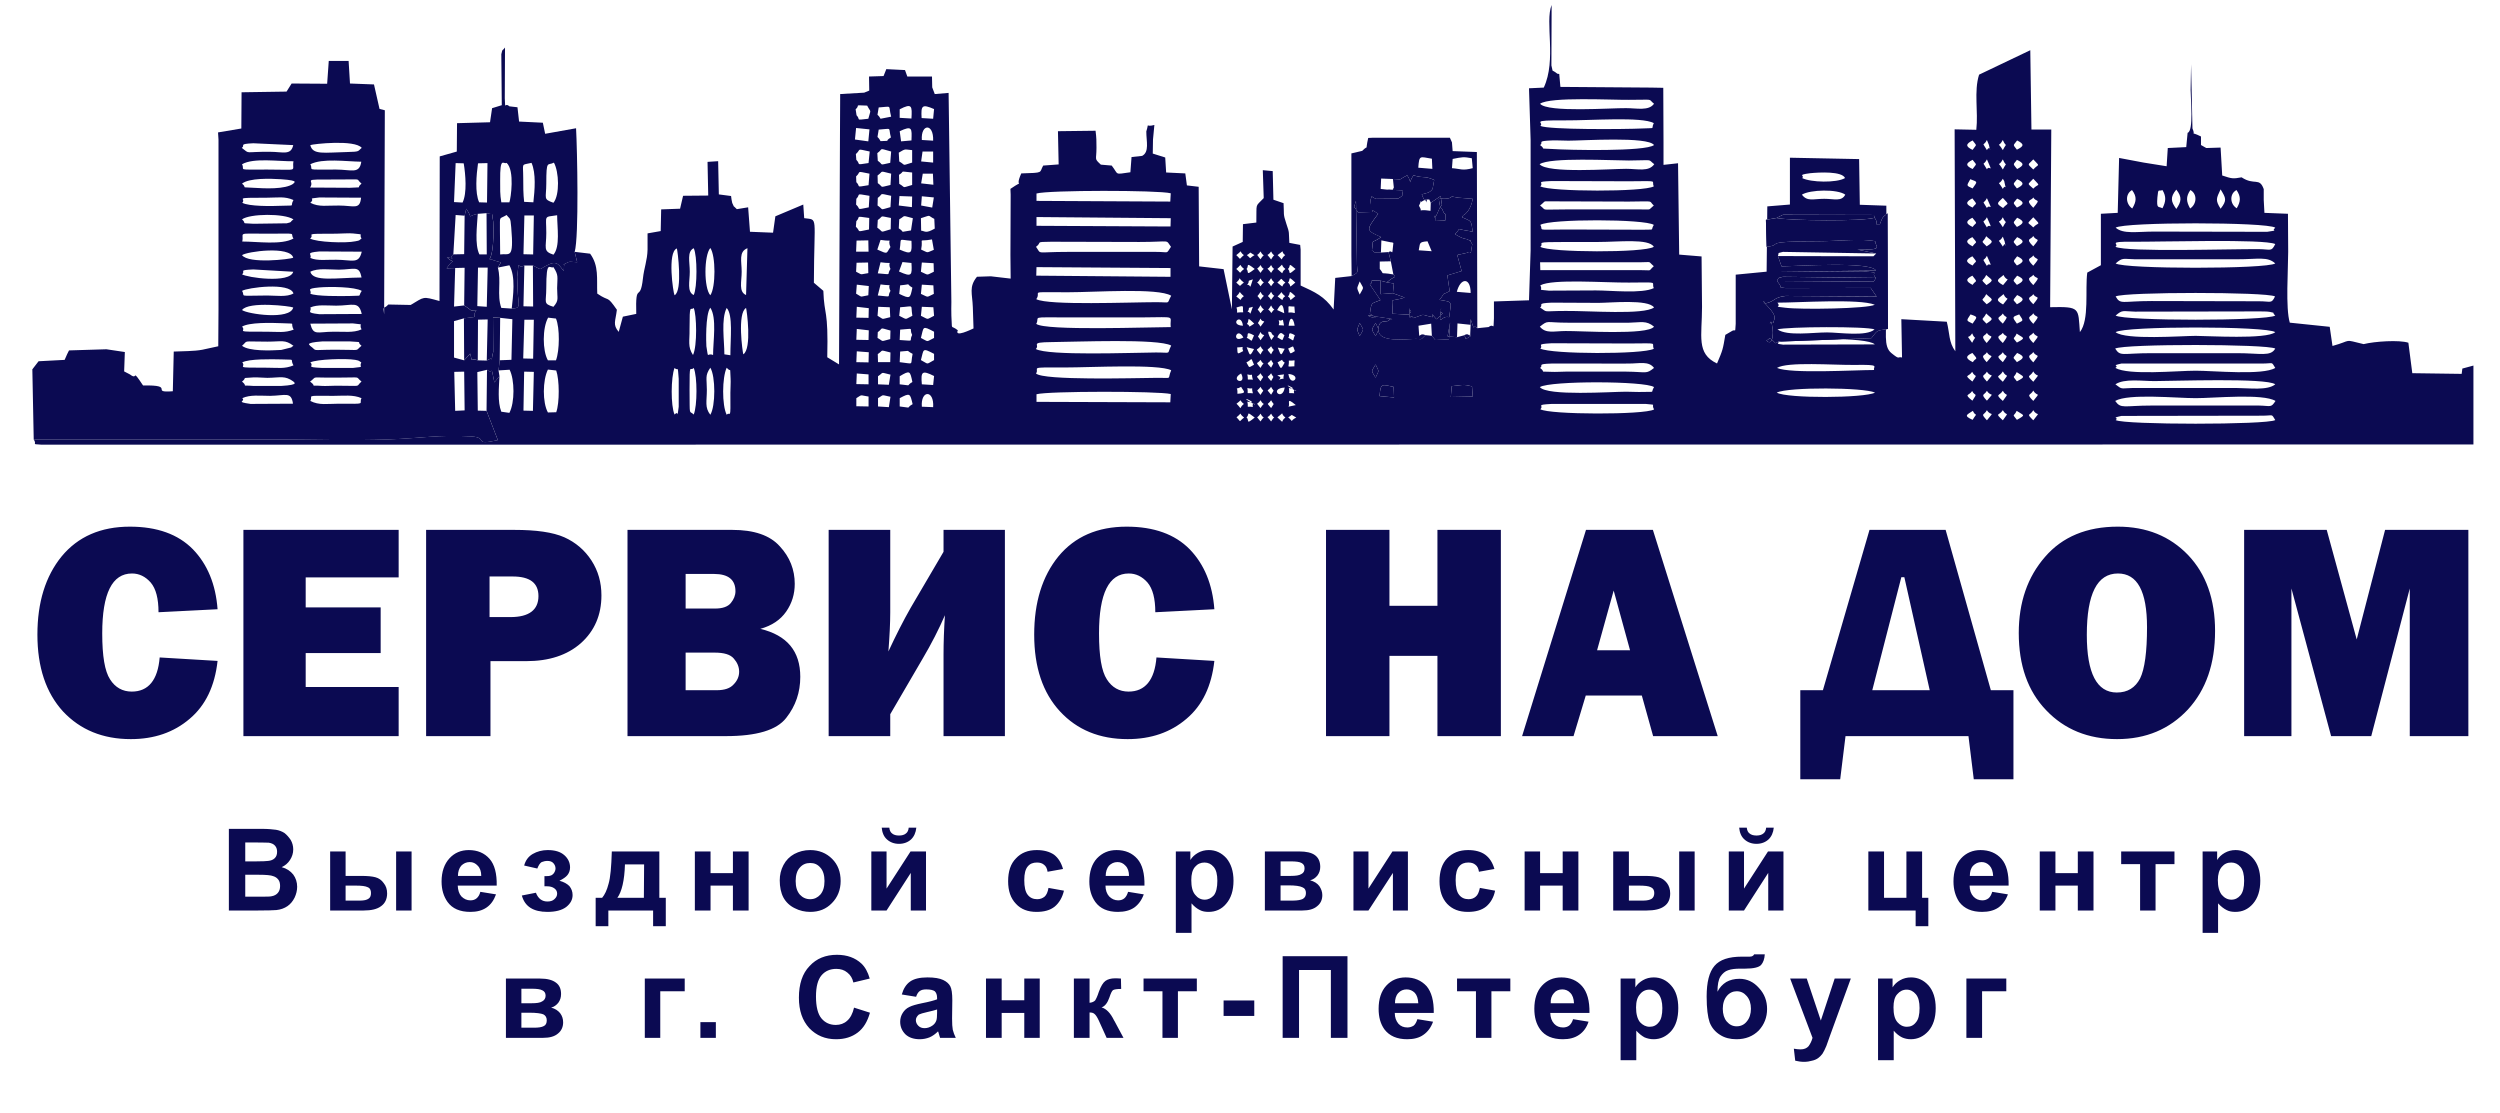 <?xml version="1.0" encoding="UTF-8"?>
<!DOCTYPE svg PUBLIC "-//W3C//DTD SVG 1.1//EN" "http://www.w3.org/Graphics/SVG/1.1/DTD/svg11.dtd">
<!-- Creator: CorelDRAW X8 -->
<svg xmlns="http://www.w3.org/2000/svg" xml:space="preserve" width="108.373mm" height="48.26mm" version="1.1" style="shape-rendering:geometricPrecision; text-rendering:geometricPrecision; image-rendering:optimizeQuality; fill-rule:evenodd; clip-rule:evenodd"
viewBox="0 0 10837 4826"
 xmlns:xlink="http://www.w3.org/1999/xlink">
 <defs>
  <style type="text/css">
   <![CDATA[
    .fil0 {fill:#0B0A52}
    .fil1 {fill:#0B0A52;fill-rule:nonzero}
   ]]>
  </style>
 </defs>
 <g id="Слой_x0020_1">
  <path class="fil0" d="M9863 1821c-36,21 -655,21 -692,0 18,-12 -25,-7 25,-18l609 -1c52,0 40,-10 58,19zm-1049 -43c18,31 34,-1 0,44 -33,-33 -15,-17 0,-44zm-72 3c31,21 42,16 1,39 -23,-29 -13,-12 -1,-39zm-60 -3c16,30 30,1 0,44 -37,-34 -16,-18 0,-44zm-69 0c18,30 36,-1 0,44 -30,-33 -13,-19 0,-44zm-61 3c14,31 23,0 -1,39 -43,-19 -22,-23 1,-39zm-2968 28c24,-13 6,-14 35,1 -33,16 -6,24 -35,-1zm-47 0c36,-27 9,-18 35,1 -25,18 0,30 -35,-1zm-27 18c-24,-33 -18,-7 0,-34 16,32 21,-1 0,34zm-46 0c-22,-30 -16,-8 0,-34 17,32 22,0 0,34zm-61 -18c16,-11 -5,-31 36,1 -42,34 -21,11 -36,-1zm-43 0c30,-24 5,-19 33,1 -26,19 -10,22 -33,-1zm-2210 -11c-21,-41 -20,-162 0,-204 21,25 13,-13 17,48 1,14 -1,44 -1,60 1,130 0,78 -16,96zm-71 0c-25,-32 -15,-58 -15,-108 0,-51 -9,-61 15,-96 23,37 23,167 0,204zm-72 -1c-20,-21 -17,16 -18,-107 0,-127 2,-77 18,-95 16,36 16,165 0,202zm-83 0c-17,-37 -16,-163 0,-202 16,17 13,-19 18,47l0 121c-10,65 4,11 -18,34zm4246 -22c-42,24 -454,23 -493,-1 18,-17 -24,-19 49,-23l408 0c52,6 21,-3 36,24zm-4795 13c-24,-43 -23,-140 0,-186l36 4c14,40 15,140 0,181l-36 1zm-103 -177l42 1 -4 169 -41 -1 3 -169zm7055 147c-120,0 -133,16 -158,-20 57,-33 267,-12 349,-12 79,0 291,-21 346,12 -20,31 -20,21 -72,20l-465 0zm-3742 5c10,-11 -14,-46 32,-7l-32 7zm-75 6c-22,-28 -16,-10 0,-34 13,25 16,7 0,34zm-46 0c-23,-31 -15,-10 0,-34 18,32 22,-1 0,34zm-33 -5c-34,-4 -17,8 -24,-23 64,16 -52,-37 18,5 35,21 -1,-13 6,18zm-71 -14c30,-22 7,-17 32,1 -26,21 -3,28 -32,-1zm-1364 13c-6,-72 54,-75 49,2l-49 -2zm-40 -11c-33,18 4,17 -56,10l0 -36c45,-24 45,-21 56,26zm-103 13l-47 -3 0 -36c28,-16 10,-15 54,-6l-7 45zm-88 -3l-53 -1 0 -35c28,-17 12,-13 53,-7l0 43zm1310 -54l-2 36 -580 -2 0 -33c50,-14 528,-14 582,-1zm3739 -15c17,30 34,2 0,45 -33,-33 -12,-22 0,-45zm-132 1c15,29 30,2 0,44 -36,-32 -15,-20 0,-44zm-69 0c18,30 36,0 0,43 -30,-32 -11,-22 0,-43zm-64 1c12,25 26,4 1,42 -39,-31 -15,-20 -1,-42zm-2256 -21c46,-4 46,-10 88,1l3 44 -95 2 4 -47zm-313 43c5,-57 9,-51 61,-40l2 46 -63 -6zm1722 -15c48,-25 379,-23 426,0 -46,24 -382,26 -426,0zm-2133 -22c-10,63 -71,4 0,0zm-189 -3c11,21 28,27 -16,30 2,-41 -16,-12 16,-30zm1669 21c-64,0 -343,20 -374,-20 44,-28 457,-27 495,0 -17,27 10,19 -48,21 -22,1 -50,-1 -73,-1zm-1439 7c-33,-4 -17,8 -23,-23 57,14 -48,-34 17,5 34,21 -2,-13 6,18zm-100 6c-23,-29 -16,-11 0,-34 13,25 15,7 0,34zm-46 1c-21,-28 -15,-13 0,-35 15,26 17,6 0,35zm-33 -7c-34,-4 -18,9 -24,-23 34,9 14,-15 24,23zm3739 -39c38,-26 116,-14 169,-14 77,0 486,-15 524,14 -34,28 -114,16 -167,16l-453 0c-51,1 -42,8 -73,-16zm-5121 -36l-4 39 -49 -3c-5,-56 1,-62 53,-36zm-94 26c-32,18 4,16 -55,10l0 -35c45,-27 45,-23 55,25zm-102 12l-47 -2 0 -35c27,-18 7,-18 54,-7l-7 44zm-88 -45l0 43 -53 -1 2 -46 51 4zm5049 -13c18,32 34,0 0,45 -33,-33 -15,-18 0,-45zm-72 3c30,21 43,18 1,40 -23,-29 -12,-12 -1,-40zm-60 -3c17,32 30,2 0,45 -36,-33 -16,-17 0,-45zm-69 1c18,30 36,-1 0,43 -30,-33 -12,-21 0,-43zm-64 1c15,29 26,3 1,42 -40,-32 -17,-18 -1,-42zm-2964 9c65,6 8,63 0,0zm-205 -2c28,55 -54,30 0,0zm163 27c28,-19 -41,-16 23,-23 -9,30 12,12 -23,23zm-33 6c-23,-28 -15,-12 0,-34 12,24 14,7 0,34zm-46 1c-24,-31 -15,-13 0,-35 15,26 16,6 0,35zm-33 -7c-33,-4 -17,9 -24,-23 33,9 13,-14 24,23zm532 -66c17,37 15,21 0,57 -21,-35 -19,-23 0,-57zm-952 58c-95,1 -490,12 -520,-19 18,-26 -42,-27 126,-26 111,0 404,-16 460,12 -19,43 11,32 -66,33zm4507 -31c-81,0 -291,21 -348,-12 19,-13 -23,-8 26,-19l609 0c52,0 40,-10 58,19 -54,33 -267,12 -345,12zm-1815 -12c44,-28 245,-12 336,-13 118,-2 79,6 85,22 -85,0 -363,17 -421,-9zm-976 17c-62,-3 -22,5 -51,-17 17,-11 -18,-17 50,-19l204 0c44,0 88,1 131,0 47,0 86,-12 109,19 -35,28 -30,17 -121,16l-262 0c-16,0 -46,2 -60,1zm-1140 -49c34,3 23,-13 24,25 -38,1 -22,7 -24,-25zm-18 9c-18,31 -15,31 -31,-1 34,-18 9,-12 31,1zm-133 9c-27,15 -18,14 -33,-10 29,-14 16,-27 33,10zm74 13c-24,-28 -15,-13 0,-34 12,24 13,7 0,34zm-46 1c-24,-31 -15,-14 0,-35 18,32 19,-1 0,35zm3350 -69c15,26 34,2 0,45 -35,-35 -9,-28 0,-45zm-70 4c40,17 24,26 -1,40 -16,-23 -22,-12 1,-40zm-62 -3c13,25 29,3 0,43 -36,-32 -13,-22 0,-43zm-69 0c17,28 35,1 -1,43 -31,-34 -8,-26 1,-43zm-63 3c29,34 15,18 2,40 -26,-13 -38,-24 -2,-40zm-4501 31c-37,20 -21,19 -57,0 13,-47 4,-55 57,-27l0 27zm-93 -27c-11,52 10,43 -56,36l2 -46c52,-3 19,-8 54,10zm-97 36l-53 0 -1 -35c27,-18 5,-19 55,-7l-1 42zm-93 -43l-1 44 -53 -1 2 -47 52 4zm-1391 35c-24,-42 -24,-141 1,-185l34 4c17,40 16,139 0,181l-35 0zm-102 -176l41 0 -3 169 -43 -1 5 -168zm7054 145c-129,0 -135,16 -158,-20 43,-21 657,-20 694,0 -20,36 -64,20 -167,20l-369 0zm-3714 -9c-25,15 -17,13 -29,-11 28,-12 18,-15 29,11zm-44 -10c-17,32 -15,33 -30,-5l30 5zm-133 1c-20,39 -18,25 -32,-8l32 8zm-73 -7c40,-1 15,-9 26,16 -27,14 -24,16 -26,-16zm-2141 30c-3,-9 -27,-179 12,-201 3,9 26,177 -12,201zm-82 0c0,-59 -15,-152 10,-201 28,30 16,132 16,205l-26 -4zm-49 3c-28,-12 -19,24 -29,-38 -1,-11 -5,-138 17,-167 29,43 12,146 12,205zm-87 0c-24,-36 -14,-61 -15,-111 0,-121 4,-78 18,-93 13,28 16,165 -3,204zm4165 -27c-46,25 -446,24 -492,-1 16,-15 -25,-19 49,-23l335 1c139,-1 95,-4 108,23zm-1659 24c-24,-29 -15,-15 0,-35 16,30 16,1 0,35zm-46 1c-26,-32 -15,-15 0,-36 18,33 18,-1 0,36zm-453 -9c-110,1 -466,15 -521,-15 20,-19 -29,-29 67,-30 110,-1 464,-16 520,15 -21,40 6,30 -66,30zm2698 -47c56,-15 388,-21 418,12l-398 1c-37,-6 -16,0 -20,-13zm1105 -39c15,26 34,2 0,45 -36,-36 -8,-29 0,-45zm-72 4c28,20 44,17 1,39 -23,-28 -12,-12 -1,-39zm-60 -3c12,22 31,2 0,44 -38,-35 -10,-28 0,-44zm-69 0c14,25 36,1 -1,44 -31,-35 -7,-29 1,-44zm-64 43c-29,-43 -17,-12 0,-41 15,36 20,1 0,41zm-2936 -33c-12,30 1,26 -29,11 10,-6 -8,-32 29,-11zm-45 0c-12,26 -2,26 -31,9 15,-32 22,-13 31,-9zm-57 21c-29,-54 -2,-31 -1,-34 11,28 23,2 1,34zm-47 1c-14,-27 -15,-3 0,-36 12,27 29,-4 0,36zm-28 -21c-16,34 -3,24 -32,10 11,-7 -9,-33 32,-10zm-46 9c-54,29 -29,-52 0,0zm-1341 2c-37,18 -21,18 -57,0 13,-48 4,-55 57,-27l0 27zm-95 -13c-16,30 16,26 -54,22l2 -45c69,-5 36,-9 52,23zm-95 18c-45,11 -25,12 -55,-5l1 -25c26,-19 3,-21 55,-7l-1 37zm-93 -38l-1 42 -53 -1 2 -47 52 6zm5405 8c38,-27 656,-27 692,0 -38,32 -293,16 -345,16 -58,0 -305,19 -347,-16zm-3208 -40c17,37 16,21 0,57 -21,-35 -18,-24 0,-57zm-69 0c20,37 18,22 0,57 -14,-35 -13,-22 0,-57zm893 35c-50,0 -86,13 -112,-19 39,-30 21,-17 124,-17l262 0c53,-1 75,-11 109,17 -27,38 -321,18 -383,19zm-1175 -23l-26 0c4,-43 21,-37 26,0zm-46 -1c-39,-3 -14,5 -23,-23 21,9 15,-21 23,23zm-102 5c-15,-27 -15,-3 0,-35 11,25 30,-5 0,35zm-59 -12c14,-14 -6,-38 32,-1 -34,21 -11,12 -32,1zm-17 8c-62,-2 -7,-60 0,0zm-313 6c-86,0 -547,17 -583,-14 18,-33 -34,-28 137,-28l322 0c156,-1 118,-9 124,42zm3739 -60c13,24 35,2 0,46 -35,-36 -9,-28 0,-46zm-61 5c22,32 17,25 -10,40 -21,-29 -21,-29 10,-40zm-71 -4c12,24 30,3 0,44 -36,-32 -12,-24 0,-44zm-72 0c25,25 37,20 1,44 -28,-29 -16,-13 -1,-44zm-68 4c35,12 28,11 9,40 -26,-14 -30,-9 -9,-40zm629 5c31,-27 32,-18 84,-17l537 -1c11,0 38,0 47,2 29,7 6,-1 24,16 -38,24 -653,24 -692,0zm-5122 1c-36,18 -21,17 -57,0l4 -39 50 2 3 37zm-94 0c-35,16 -19,19 -57,0l4 -37c64,-4 44,-15 53,37zm-96 6c-44,10 -24,11 -55,-6l3 -39 50 2 2 43zm-93 -39l-1 42 -53 -1 2 -47 52 6zm1845 -7c2,44 9,22 -26,26 3,-36 -9,-26 26,-26zm-44 29l-31 -14c3,-1 24,-56 31,14zm-56 -1c-17,-27 -19,-1 -1,-33 15,32 22,2 1,33zm-47 1c-16,-27 -16,-4 0,-35 16,33 24,2 0,35zm-56 -6c15,-23 -8,-13 23,-22 -18,51 -6,20 -23,22zm-19 2c-43,-1 -19,10 -29,-21 38,-12 25,-5 29,21zm1398 -6c-104,0 -75,9 -111,-15 17,-12 -19,-18 50,-21l204 1c50,0 216,-17 240,20 -45,33 -280,14 -383,15zm-4388 -18c-46,-14 -31,-18 -31,-81 0,-128 15,-82 31,-91 23,36 17,40 16,91 0,47 9,52 -16,81zm-327 -170l42 0 -4 170 -41 -3 3 -167zm6742 115c13,23 35,1 0,44 -36,-35 -9,-27 0,-44zm-70 4c38,17 25,26 -1,40 -17,-23 -21,-12 1,-40zm-59 -4c16,35 30,2 -2,45 -40,-22 -18,-26 2,-45zm-75 0c24,24 38,20 2,44 -30,-30 -17,-12 -2,-44zm717 30c-129,0 -135,17 -156,-20 41,-20 653,-20 691,0 -16,33 -17,21 -70,21l-465 -1zm-4316 5c-110,0 -465,15 -519,-13 26,-36 -45,-30 137,-30 118,0 391,-20 448,15 -22,38 3,28 -66,28zm572 -25c15,-13 -4,-35 32,-1 -35,28 -11,15 -32,1zm-45 0c29,-26 5,-23 33,-1 -22,15 2,27 -33,1zm-28 15c-19,-29 -18,-4 0,-35 15,32 22,1 0,35zm-46 0c-18,-27 -16,-6 0,-35 16,33 24,1 0,35zm-105 -15c28,-26 2,-26 33,-1 -25,17 -1,25 -33,1zm-1311 -11c-35,16 -20,16 -56,0l4 -40 50 3 2 37zm-93 -27c-10,47 -9,50 -57,27l4 -37c57,-5 19,-10 53,10zm-95 14c-18,29 14,26 -55,20l12 -48c65,9 25,-9 43,28zm-96 19c-41,7 -23,10 -53,-7l3 -39 52 6 -2 40zm-530 -1c-33,-14 -19,-58 -19,-101 0,-45 -14,-87 25,-102l-6 203zm-155 1c-28,-31 -28,-172 0,-205 24,33 24,172 0,205zm-72 -1c-30,-14 -17,-59 -17,-101 0,-44 -13,-87 17,-102 16,30 16,172 0,203zm-83 1c-6,-11 -32,-187 10,-203 3,7 26,184 -10,203zm2970 -60c18,35 20,20 0,57 -15,-35 -12,-23 0,-57zm820 40c-56,-6 -23,1 -37,-23 52,-29 281,-11 384,-12 139,-1 95,-4 108,24 -51,25 -185,10 -251,10l-204 1zm2100 -69c13,23 36,1 0,45 -37,-37 -8,-30 0,-45zm-70 4c37,16 26,26 -1,40 -18,-23 -20,-13 1,-40zm-59 -3c16,34 31,2 -2,44 -40,-22 -17,-26 2,-44zm-75 0c24,23 38,20 1,44 -29,-30 -16,-12 -1,-44zm-60 3c26,33 15,18 1,40 -27,-14 -34,-24 -1,-40zm-2967 30c14,-12 -5,-35 32,0 -36,29 -12,15 -32,0zm-46 0c26,-22 8,-21 35,0 -24,16 1,28 -35,0zm-27 16c-19,-29 -18,-5 0,-35 15,31 21,3 0,35zm-46 0c-21,-31 -18,-2 0,-34 17,32 23,1 0,34zm-58 -6c17,-21 -7,-14 25,-24 -18,55 -5,21 -25,24zm-47 -10c29,-25 -1,-26 33,0 -24,17 -9,20 -33,0zm-285 -63l0 38 -582 -5 1 -37 581 4zm-1026 16c-35,16 -20,16 -56,0l4 -40 51 3 1 37zm-97 -38c3,53 3,63 -54,37l15 -41 39 4zm-91 26c-19,28 12,24 -55,19l12 -48c66,9 26,-10 43,29zm-96 18c-40,6 -23,9 -53,-6l2 -39 50 -1 1 46zm1819 -18c15,-12 -4,-32 33,0 -38,33 -19,12 -33,0zm-46 0c35,-29 8,-20 35,0 -25,18 1,30 -35,0zm-27 17c-24,-32 -18,-6 0,-34 16,33 21,-1 0,34zm-46 0c-22,-32 -15,-9 0,-34 17,32 22,0 0,34zm-61 -17c13,-10 -7,-34 36,0 -43,34 -23,10 -36,0zm-44 0c31,-26 6,-21 34,0 -27,20 -7,23 -34,0zm1318 5l-1 -34 433 0c55,0 32,-7 60,17 -27,24 -2,17 -60,17l-432 0zm2494 -29c31,-27 32,-19 84,-18l441 0c94,0 133,-13 167,18 -37,25 -654,25 -692,0zm-357 -35c14,25 35,3 0,45 -37,-36 -8,-29 0,-45zm-70 4c35,16 28,26 -1,40 -19,-24 -16,-16 1,-40zm-194 0c24,31 17,16 1,40 -29,-14 -34,-24 -1,-40zm63 42c-24,-41 -15,-15 0,-44 30,67 11,22 0,44zm-3075 -47c37,-27 10,-16 33,0 -26,20 -2,29 -33,0zm-28 19c-24,-33 -17,-9 0,-35 16,32 21,-1 0,35zm-46 -1c-22,-31 -15,-9 0,-34 17,32 22,0 0,34zm-59 -18c24,-14 5,-15 33,0 -28,16 -10,19 -33,0zm-46 0c33,-25 8,-18 33,0 -25,20 -9,22 -33,0zm-730 -14c-144,0 -113,13 -138,-22 29,-21 -9,-21 66,-22l382 1c140,0 112,-13 137,21 -23,33 -5,22 -65,22l-382 0zm-581 -9c-35,14 -21,14 -55,-1 11,-57 -19,-32 47,-44l8 45zm-97 -39c2,52 3,62 -51,38 9,-54 -10,-43 51,-38zm-91 27c-20,28 -8,33 -57,11l14 -42c66,10 25,-11 43,31zm-96 -29l1 49 -54 0 2 -48 51 -1zm6028 38c-122,-1 -570,14 -622,-10 20,-13 -40,-23 73,-22 120,1 571,-13 620,10 -17,34 -18,23 -71,22zm-2623 -10c-40,27 -454,25 -492,0 22,-18 -43,-21 122,-21 44,0 87,0 131,0 85,0 218,-16 239,21zm1645 -47c14,26 35,3 0,45 -37,-36 -9,-28 0,-45zm-70 5c35,16 28,25 -1,39 -18,-23 -19,-13 1,-39zm-134 -4c21,21 40,20 2,44 -29,-29 -17,-12 -2,-44zm-60 4c25,31 17,16 1,40 -29,-15 -33,-25 -1,-40zm132 41c-27,-43 -18,-11 0,-43l8 21c7,43 8,-9 -8,22zm-981 -124l28 -14 394 1 3 12c24,33 -12,27 23,28 11,-28 8,-28 33,-47l2 501c-54,8 -44,6 -72,40l-403 15 -12 7c-34,-34 -23,-17 -40,-12 31,33 34,-49 20,-82 -7,17 -12,4 10,6 1,-17 24,-23 -30,-78 -32,-32 8,-6 -14,-5 52,-7 42,-28 97,-34l395 3 -26 -38 -368 1c-44,-8 -2,12 -38,-31 10,-17 0,-11 26,-18l403 5c-29,-30 30,-20 -57,-29l-155 2c-68,0 -135,0 -203,0l415 -5c-21,-41 -349,-19 -409,-18l-16 -45c7,-19 -6,-10 22,-18l404 7 -82 -17c121,2 77,-11 78,-36 -55,-13 -172,0 -245,0 -260,0 -147,15 -226,24l-3 -117 46 -8zm1470 42c39,-25 654,-25 692,0 -23,21 27,7 -35,18l-489 -1c-76,0 -135,12 -168,-17zm-2384 8c-138,1 -94,5 -110,-20 42,-27 455,-26 492,0 -16,26 9,19 -47,21l-335 -1zm-2737 -46l2 42c-40,23 -41,11 -59,9l-1 -54c48,-15 26,-13 58,3zm-152 2c30,-17 8,-18 59,-5l-8 53c-57,8 -22,10 -53,-9l2 -39zm-93 3c27,-19 3,-19 57,-9l-1 49c-52,15 -28,14 -58,-7l2 -33zm-93 5c21,-21 -10,-23 56,-14l-1 50c-61,12 -33,10 -57,-12l2 -24zm5102 -17c36,38 22,19 0,44 -26,-26 -30,-11 0,-44zm-70 2c34,15 29,25 -1,40 -19,-24 -17,-16 1,-40zm-194 0c25,31 17,17 1,40 -29,-14 -32,-25 -1,-40zm-3475 2l-1 36 -581 -3 0 -38 582 5zm3607 39c-27,-43 -18,-9 0,-43 15,36 20,4 0,43zm-69 1c-24,-41 -15,-15 0,-44 30,67 11,22 0,44zm1083 -83c-30,-18 -32,-63 -1,-79 20,29 18,50 1,79zm-70 2c-24,-38 -18,-45 0,-84 23,38 29,47 0,84zm-132 -1c-17,-30 -19,-51 1,-80 30,16 29,60 -1,80zm-60 2c-23,-32 -28,-50 0,-84 26,33 22,52 0,84zm-82 -50c4,-44 5,-24 22,-32 17,28 15,50 0,79 -18,-10 -26,5 -22,-47zm-109 48c-29,-20 -31,-63 -1,-80 22,29 19,50 1,80zm-429 -48c13,23 36,2 0,45 -38,-38 -8,-29 0,-45zm-70 5c34,15 29,25 -1,39 -19,-24 -17,-16 1,-39zm-62 -3c31,35 23,18 1,44 -30,-20 -28,-19 -1,-44zm-132 2c24,31 17,17 1,40 -30,-14 -32,-24 -1,-40zm-1874 31c31,-24 4,-17 63,-18l322 1c119,-1 83,-5 108,17 -28,23 -6,16 -59,17l-323 0c-118,0 -79,7 -111,-17zm-2628 -35l-7 44 -48 -9 3 -40 52 5zm-94 -4l-1 46 -57 -7 3 -41 55 2zm-149 6c26,-19 1,-21 58,-9l-3 49c-51,14 -27,12 -56,-7l1 -33zm-93 4c21,-21 -9,-24 57,-13l-3 50c-60,12 -32,9 -55,-12l1 -25zm4901 40c-23,-39 -15,-13 0,-43 30,67 11,22 0,43zm-3538 -64l-2 36 -580 -3 0 -32c51,-15 528,-15 582,-1zm2833 24c-48,0 -74,13 -97,-18 35,-22 154,-25 188,0 -16,31 -48,18 -91,18zm906 -87c35,37 22,19 0,43 -28,-26 -25,-15 0,-43zm-70 2c33,15 29,25 -1,40 -20,-25 -16,-17 1,-40zm-203 0c34,13 31,9 10,40 -28,-13 -27,-10 -10,-40zm-1372 31c-42,25 -448,24 -492,0 18,-17 -26,-20 49,-23l335 1c138,-1 95,-4 108,22zm1513 11c-26,-44 -19,-9 0,-44 1,3 5,8 6,10 12,61 9,5 -6,34zm-4682 -66l44 0 2 48 -53 -6 7 -42zm-103 5c29,-17 -5,-16 57,-10l0 54c-49,14 -26,12 -56,-5l-1 -39zm-93 3c28,-20 4,-21 59,-8l-3 49c-52,12 -28,11 -55,-8l-1 -33zm-93 4c24,-22 -4,-24 58,-12l-4 50c-61,10 -32,7 -53,-13l-1 -25zm4287 7c-36,22 -150,19 -186,0 14,-11 -26,-13 35,-21 40,-4 138,-9 151,21zm816 -81c31,34 24,17 0,44 -29,-28 -23,-18 0,-44zm-71 2c32,15 32,24 1,40 -22,-26 -15,-19 -1,-40zm-192 0c19,26 19,13 0,40 -32,-15 -30,-25 0,-40zm-1502 39c-65,0 -342,21 -375,-20 46,-31 314,-16 387,-16 113,-1 79,-7 110,16 -24,34 -71,20 -122,20zm1633 3c-25,-43 -20,-6 0,-44 15,37 20,5 0,44zm-69 -1c-23,-40 -15,-12 0,-43 30,68 11,22 0,43zm-4614 -77l46 0 0 48 -52 -5 6 -43zm-103 5c32,-20 27,-13 58,-11l0 54c-48,14 -25,13 -56,-5l-2 -38zm-93 2c28,-20 2,-23 60,-7l-4 49c-52,11 -27,10 -54,-9l-2 -33zm-93 4c25,-22 -2,-24 60,-11l-5 50c-60,9 -32,7 -53,-14l-2 -25zm5034 -59c32,16 30,25 -1,40 -20,-25 -15,-17 1,-40zm-193 0c20,27 18,14 0,41 -32,-15 -30,-26 0,-41zm131 42c-25,-42 -20,-6 0,-44 15,37 20,5 0,44zm-69 0c-24,-41 -15,-13 0,-44l9 22c9,48 7,-6 -9,22zm-1886 -5c-61,-4 -22,4 -51,-17 18,-12 -19,-17 50,-20 22,-1 50,1 73,1 60,0 345,-19 371,19 -37,29 -372,22 -443,17zm-3016 -91l58 6 -5 52 -58 -8 5 -50zm285 52c-5,-71 52,-74 49,3l-49 -3zm-45 2l-45 4 -6 -44c55,-26 53,-12 51,40zm-89 -13c-34,20 8,13 -45,16 -17,-32 -15,1 -8,-50 62,-4 40,-12 53,34zm3260 -39c-84,4 -408,6 -445,-11 20,-16 -54,-25 110,-24 102,1 332,-17 382,12 -14,27 13,20 -47,23zm-3413 -83c23,-20 -13,-18 50,-16 17,33 17,12 5,57 -61,7 -31,5 -51,-15l-4 -26zm340 -1l-4 42 -50 -3c-3,-54 1,-62 54,-39zm-98 41l-51 -3 0 -37c54,-28 54,-14 51,40zm-142 -48c62,-4 40,-13 54,40l-46 9c-17,-31 -15,2 -8,-49zm3240 3c-63,-1 -341,20 -373,-19 42,-31 314,-16 385,-17 116,0 80,-6 109,17 -23,32 -74,19 -121,19zm-421 -86l7 224 0 258 0 221 -7 216 -152 5 0 73c-3,62 2,18 -23,38l-49 5c-22,-23 -8,26 -29,-40l0 74c-37,22 -11,13 -29,-3l-30 8 -41 -4 11 -60 -5 73 -59 3 -15 -18 -28 -3c-29,28 -6,13 -59,17 -72,4 -156,8 -144,-53 8,-37 40,-15 47,-31 2,-5 8,-1 12,-3l-72 -11c-93,-20 52,32 -25,-12 8,-50 3,-42 46,-59l-46 -68c25,-16 -19,-19 46,-16l28 7c35,-31 43,-18 28,-34 -67,-12 -34,6 -59,-24l0 -32 48 -1 -10 -40 -33 2c-48,-1 -19,0 -39,-9 9,-59 -10,-23 40,-58 -66,-30 -67,-28 -13,-101 -48,-35 -23,4 -34,-57l9 49 -62 2c-21,-36 -20,-11 -9,-50l4 259c-1,57 14,46 -23,67l-71 8 -7 137c-41,-58 -80,-75 -143,-104l0 -156 -2 -20 -47 -9c-3,-48 2,-40 -13,-83 -15,-45 -9,-38 -12,-89l-44 -15 -3 -124 -43 -4 4 121c-39,41 -30,17 -32,106l-58 7 -1 77 -44 20 -3 272 -36 -174 -106 -12 -2 -345 -51 -6 -7 -52 -83 -4 -4 -65 -54 -17 1 -61 6 -63c-42,12 -21,-16 -35,28 0,43 14,89 -18,106l-46 5 -5 66c-72,10 -49,12 -81,-29l-47 -4c-30,-28 -19,-18 -19,-73 0,-29 0,-43 -4,-74l-163 2 3 144 -67 5c-18,32 5,31 -95,34 -33,74 23,19 -47,67l1 25 -1 262 1 102 -86 -10 -60 2c-36,44 -20,73 -18,132l3 92c-9,4 -84,41 -68,8 -34,-27 -23,7 -28,-63 -1,-18 0,-42 0,-60l-12 -906 -60 5 -11 -29 -1 -47 -107 0 -10 -28 -81 -4 -12 30 -63 2 1 61 -22 9 -104 6 -1 197 -4 975 -51 -31c5,-214 -13,-175 -17,-288l-41 -35c1,-298 20,-271 -42,-280l-4 -59 -121 51 -10 71 -100 -4 -8 -106 -49 8c-22,-23 -7,-1 -20,-27 -1,-2 -5,-26 -5,-30l-53 -7 -3 -144 -46 3 3 146 -109 1 -13 56 -82 3 -2 94 -57 10 0 70c-1,47 -15,79 -20,125 -12,110 -33,7 -29,154l-58 12 -18 66c-27,-32 -14,-45 -8,-96 -46,-66 -30,-32 -85,-70 -3,-65 8,-120 -31,-173l-67 -8 11 45c-43,-2 -24,-7 -62,11 11,-6 4,-11 4,27 -19,-21 -27,-49 -70,-26 -3,2 -8,4 -12,6 -27,15 -12,16 -52,-4l1 178 -42 -1 4 -177c-36,20 -20,-41 -31,49 0,1 2,55 2,61 2,62 18,75 -26,77l-45 -3c-20,-56 1,-116 -15,-175l13 -22c-2,-1 -5,-2 -6,-2l-30 -9c-3,-5 -9,-2 -13,-3 22,-37 17,-159 16,-163 -12,-54 20,-23 -29,-37l1 179 -32 0c-21,-43 -10,-124 -7,-176 -53,10 -16,27 -50,-22l-7 30 -2 167 -47 1c-23,17 20,22 -28,12 36,37 35,-7 -1,48l37 -1 41 -1 -2 163c54,36 14,19 53,21 -28,39 26,24 -54,35l1 182 26 -29c13,47 -3,16 33,29l1 -176 42 -1 -4 178c36,-24 13,23 28,-38l-1 -149 31 2 53 6 -4 176 -51 2 -5 44 48 -3c22,43 23,142 -1,187l-35 -5c-17,-43 -10,-106 -8,-154l-22 27c-18,-87 -3,-30 -32,-55l-2 178 49 127c-113,25 -36,-11 -116,-16 -139,-8 -218,8 -357,13 -166,6 -346,0 -514,0 -342,0 -683,0 -1025,0 17,25 -15,19 35,23l10541 -1 0 -342 -48 13 -3 23 -214 -3 -17 -132c-39,-13 -146,-6 -194,6 -92,-22 -45,-17 -135,8l-12 -83 -173 -18c-19,-62 -7,-232 -7,-307l-1 -165 -102 -4 -3 -56 0 -47c-19,-53 -40,-14 -96,-51 -38,7 -42,6 -84,-8l-7 -121 -62 2 -23 -13 0 -37c-54,-27 -20,4 -37,-35l-6 -278 -2 111c0,38 14,179 -13,186l-6 62 -80 4 -5 79 -100 -16 -106 -20 -6 238 -73 4 0 223 -59 32c-10,73 10,205 -32,258 -8,-105 3,-111 -129,-108l5 -770 -86 0 -5 -344 -222 106c-23,73 -3,160 -12,239l-94 -2 3 962c-29,-39 -24,-78 -37,-128l-197 -11 3 166c-21,-5 -8,12 -46,-19 -36,-29 -21,-89 -21,-200l0 -233 -1 -206 -115 -4 -3 -198 -300 -6 0 203 -98 8 -3 283 -134 13 0 213c-4,48 3,17 -21,34l-24 14c-11,65 -11,65 -36,124 -91,-43 -65,-118 -65,-245l-2 -219 -97 -8 -5 -396 -63 7 0 -97 -1 -237 -53 -1 -393 -3 -5 -56 -8 -1c-30,-24 -16,1 -26,-36l1 -262c-30,74 22,238 -34,358l-64 3z"/>
  <path class="fil0" d="M1969 1612l43 -1 2 168 -41 2 -4 -169zm-624 126c14,-24 -30,-23 100,-22 44,0 86,-6 122,10 -14,26 30,25 -98,24 -49,0 -86,8 -124,-12zm-295 -12c35,-16 77,-10 121,-10 67,-1 91,-20 99,34l-184 1c-70,-10 -19,-10 -36,-25zm294 -72c35,-25 -8,-16 113,-17 120,0 79,-7 110,17 -29,25 11,18 -110,18 -16,0 -47,2 -60,1 -66,-5 -17,8 -53,-19zm-295 0c27,-21 -11,-13 50,-18 13,-1 44,2 60,2 59,-1 75,-11 113,16 -2,2 33,14 -53,19l-121 0c-63,-5 -18,7 -49,-19zm296 -83c28,-14 154,-18 195,-11 21,4 15,5 26,11 -12,24 20,17 -36,24l-134 0c-78,-4 -31,-6 -51,-24zm-295 0c29,-16 127,-14 170,-13 67,3 34,-5 52,26 -39,16 -67,10 -113,10 -155,0 -88,-1 -109,-23zm294 -72c3,-2 -32,-13 53,-19l120 0c64,5 24,-2 50,19 -32,25 6,17 -110,17 -118,0 -77,9 -113,-17zm-295 0c29,-25 -5,-18 110,-18 63,0 76,-10 113,18 -3,3 -7,3 -9,7l-44 11c-48,3 -140,6 -170,-18zm296 -96l185 -1c57,8 22,-4 37,26 -36,16 -78,9 -122,10 -69,0 -87,19 -100,-35zm-296 13c30,-19 126,-17 171,-15 71,4 34,-6 53,28 -40,15 -68,9 -114,9 -155,0 -87,0 -110,-22zm296 -83c30,-14 76,-8 112,-8 71,0 98,-22 111,36l-184 1c-64,-7 -30,-12 -39,-29zm-296 11c28,-39 211,-17 222,-11 -13,56 -200,28 -222,11zm469 -61c-37,1 -150,2 -173,-10 9,-16 -25,-21 39,-27 45,-4 155,-3 184,15 -19,27 8,19 -50,22zm-359 -2c-137,1 -93,6 -110,-20 21,-14 208,-39 223,11 -28,17 -77,9 -113,9zm408 -78c-109,1 -210,20 -222,-25 32,-17 85,-9 124,-9 68,-1 88,-20 98,34zm-296 -25c-14,52 -202,25 -222,11 18,-14 -21,-18 49,-21l173 10zm186 -52c-36,-1 -83,6 -112,-8 9,-17 -25,-22 39,-28l184 1c-13,56 -41,35 -111,35zm-186 -9c-12,7 -194,28 -222,-11 22,-16 208,-41 222,11zm1128 -13c-47,-15 -31,-30 -31,-94 0,-79 -13,-68 47,-77 0,52 14,136 -16,171zm-126 -170l41 0 -3 169 -42 -1 4 -168zm-105 169c0,-34 -1,-71 -1,-105 1,-66 -6,-45 29,-66 15,20 16,7 20,54 12,142 -8,111 -48,117zm-628 -57c-41,9 -168,4 -196,-12 26,-20 -44,-21 113,-21 17,0 59,-3 73,-1 55,6 23,0 37,22 -12,8 -4,8 -27,12zm-268 -12c-52,29 -155,13 -222,13 9,-41 -30,-34 109,-34 142,0 95,-5 113,21zm-223 -83c33,-25 183,-27 223,0 -20,15 -2,10 -29,17l-144 2c-63,-4 -26,2 -50,-19zm420 -60c-49,-1 -86,8 -124,-12 25,-22 -20,-16 39,-23l181 1c-5,54 -31,34 -96,34zm-249 1c-43,2 -142,3 -170,-13 20,-20 -47,-22 109,-22 46,0 74,-7 113,10 -18,31 15,22 -52,25zm1179 -13c-46,-16 -31,-18 -31,-83 0,-107 6,-76 33,-91 22,39 26,140 -2,174zm-127 -4c-4,-33 -4,-69 -4,-103 0,-69 -11,-55 36,-66 20,45 14,118 8,171l-40 -2zm-99 2c-6,-35 -5,-58 -5,-93 -1,-110 14,-70 28,-78 36,33 18,155 12,171l-35 0zm-96 0c-19,-40 -12,-120 -5,-169l41 -1 -2 171 -34 -1zm-102 -170l35 1c8,48 15,130 -5,170l-37 -2 7 -169zm-631 106c25,-36 -51,-35 113,-35 124,1 80,-7 110,18 -27,22 13,14 -50,18l-173 -1zm-295 -17c31,-25 122,-22 170,-19 87,6 50,16 53,19 -36,26 -126,21 -174,18 -62,-4 -23,3 -49,-18zm408 -61c-143,0 -96,4 -112,-23 53,-27 154,-12 221,-11 -8,55 -43,34 -109,34zm-298 0c-141,0 -95,4 -110,-23 50,-29 158,-12 223,-13 -8,46 30,36 -113,36zm346 -76c-99,2 -150,14 -160,-30 12,-5 193,-25 223,12 -18,14 -6,17 -63,18zm-334 -1c-116,-1 -85,12 -123,-17 17,-11 -17,-17 50,-20l173 8c-10,46 -45,29 -100,29zm497 -180l-23 -6 -24 -106 -104 -4 -6 -98 -86 0 -7 99 -154 -1 -22 35 -195 3 -1 157 -101 17 2 31 0 262 0 215 0 262 -1 157 -69 15c-36,7 -86,6 -124,8l-4 172c-103,8 16,-28 -129,-25 -53,-80 -19,-19 -57,-48l-25 -13 3 -84 -80 -12 -162 5 -8 16 -11 25 -113 6 -27 35 6 304c342,0 683,0 1025,0 168,0 348,6 514,0 139,-5 218,-21 357,-13 80,5 3,41 116,16l-49 -127 -38 -1 -2 -167 42 -10c29,25 14,-32 32,55l22 -27 -4 -25 5 -44 2 -184 -31 -2 1 149c-15,61 8,14 -28,38l-39 -1c-36,-13 -20,18 -33,-29l-26 29 -44 -12 0 -158 43 -12c80,-11 26,4 54,-35 -39,-2 1,15 -53,-21l-44 5 5 -167 -37 1c36,-55 37,-11 1,-48 48,10 5,5 28,-12l10 -171 39 3 7 -30c34,49 -3,32 50,22l38 -3c49,14 17,-17 29,37 1,4 6,126 -16,163 4,1 10,-2 13,3l30 9c1,0 4,1 6,2l-13 22 50 -10c28,49 16,133 10,188 44,-2 28,-15 26,-77 0,-6 -2,-60 -2,-61 11,-90 -5,-29 31,-49l37 0c40,20 25,19 52,4 4,-2 9,-4 12,-6 43,-23 51,5 70,26 0,-38 7,-33 -4,-27 38,-18 19,-13 62,-11l-11 -45c19,-66 11,-444 6,-536l-134 24 -10 -48 -103 -5 -7 -62 -35 -4c-22,-20 -17,22 -20,-35l1 -220c-15,20 -9,1 -16,29l2 221 -42 13 -9 61 -143 4 -1 123 -74 21 -1 627c-75,-21 -64,-19 -125,17l-97 -2c-19,23 -24,0 -18,43l3 -885z"/>
  <path class="fil0" d="M6315 1265c16,-62 60,-64 60,5l-60 -5zm69 -536c-46,12 -51,3 -90,0l3 -40c41,-8 47,-10 83,-3l4 43zm-236 -2c4,-57 7,-47 59,-39l2 44 -61 -5zm-243 -73l-47 11 0 179 0 262 1 91c37,-21 22,-10 23,-67l-4 -259c-11,39 -12,14 9,50l62 -2 -9 -49 6 -19c3,2 7,6 10,7 2,0 6,4 9,4l95 -1c36,-20 13,-21 19,-36l-67 -3 -27 -3 2 -45 51 2c48,1 15,8 62,-16 26,39 -1,43 27,0 52,15 43,0 90,20l-7 39c-14,20 -29,17 -47,24 13,27 2,19 33,22l6 14 43 -29c9,67 7,22 -8,60 -32,78 -11,-15 -16,48l44 -2c0,-57 5,-5 -12,-46 -6,-17 -9,6 -16,-47 33,-10 36,6 57,-11 35,7 19,4 53,7l37 3c-8,52 -38,70 -38,70 -2,-2 -6,6 -8,10 42,19 38,10 46,62 -4,0 -8,-1 -10,-1 -2,-1 -6,-2 -9,-2 -61,-9 -26,-16 -58,14 37,23 48,20 52,22 37,20 -2,-17 23,22 -13,68 4,21 -23,37l-31 7c-2,-2 -7,1 -11,3l19 69 -62 19 10 68c-44,24 -12,-3 -44,38 61,10 50,5 42,75 -38,-11 -46,54 -35,-40 -10,45 35,-3 -20,49l-19 -22c0,-4 1,8 2,13 -59,-13 -26,-15 -83,4 -18,-29 -15,37 -17,-44 2,24 17,5 -5,29l-69 -4c3,-80 -20,-47 53,-70l-51 -19 -53 4 -1 -58c-65,-3 -21,0 -46,16l46 68c-43,17 -38,9 -46,59 77,44 -68,-8 25,12l72 11c-4,2 -10,-2 -12,3 -7,16 -39,-6 -47,31 -12,61 72,57 144,53 53,-4 30,11 59,-17 -33,-17 -24,37 -30,-41l55 -9 3 53 15 18 59 -3 5 -73 -11 60 41 4 2 -60 57 6c-6,83 2,25 -29,46 18,16 -8,25 29,3l0 -74c21,66 7,17 29,40l-2 -764 -105 -4 -3 -38 -9 -20 -96 0 -237 0 -21 1c-15,66 5,24 -26,56z"/>
  <path class="fil0" d="M6188 1046l18 43 -56 -4c7,-30 -2,-36 38,-39zm-176 -224l67 3c-6,15 17,16 -19,36l-95 1c-3,0 -7,-4 -9,-4 -3,-1 -7,-5 -10,-7l-6 19c11,61 -14,22 34,57 -54,73 -53,71 13,101 -50,35 -31,-1 -40,58 20,9 -9,8 39,9l2 -53 44 9c1,-3 5,2 8,2 -7,69 -1,26 -21,40l10 40 11 57c15,16 7,3 -28,34l30 5 -4 42 51 19c-73,23 -50,-10 -53,70l69 4c22,-24 7,-5 5,-29 2,81 -1,15 17,44 57,-19 24,-17 83,-4 -1,-5 -2,-17 -2,-13l19 22c55,-52 10,-4 20,-49 -11,94 -3,29 35,40 8,-70 19,-65 -42,-75 32,-41 0,-14 44,-38l-10 -68 62 -19 -19 -69c4,-2 9,-5 11,-3l31 -7c27,-16 10,31 23,-37 -25,-39 14,-2 -23,-22 -4,-2 -15,1 -52,-22 32,-30 -3,-23 58,-14 3,0 7,1 9,2 2,0 6,1 10,1 -8,-52 -4,-43 -46,-62 2,-4 6,-12 8,-10 0,0 30,-18 38,-70l-37 -3c-34,-3 -18,0 -53,-7 -21,17 -24,1 -57,11 7,53 10,30 16,47 17,41 12,-11 12,46l-44 2c5,-63 -16,30 16,-48 15,-38 17,7 8,-60l-43 29 -1 35c-69,-11 -27,15 -50,-22 20,-41 -11,-3 17,-21 23,-15 7,26 18,-5 2,-4 7,0 10,-1 -31,-3 -20,5 -33,-22 18,-7 33,-4 47,-24l7 -39c-47,-20 -38,-5 -90,-20 -28,43 -1,39 -27,0 -47,24 -14,17 -62,16l4 37c-11,19 -2,12 -30,9z"/>
  <path class="fil0" d="M7705 1428c36,-12 388,-14 421,0 -36,32 -153,13 -206,13 -62,0 -172,17 -215,-13zm0 -116c92,0 355,-18 422,9 -30,17 -319,22 -388,13 -60,-8 -15,2 -34,-22zm421 -368c-52,16 -364,13 -425,1l-46 8 3 117c79,-9 -34,-24 226,-24 73,0 190,-13 245,0 -1,25 43,38 -78,36l82 17 -12 12 -414 -1 16 45c60,-1 388,-23 409,18l-415 5c68,0 135,0 203,0l155 -2c87,9 28,-1 57,29l-10 16 -419 -3c36,43 -6,23 38,31l368 -1 26 38 -395 -3c-55,6 -45,27 -97,34 22,-1 -18,-27 14,5 54,55 31,61 30,78 -22,-2 -17,11 -10,-6 14,33 11,115 -20,82 17,-5 6,-22 40,12l12 -7 403 -15c28,-34 18,-32 72,-40l-2 -501c-25,19 -22,19 -33,47 -35,-1 1,5 -23,-28z"/>
  <path class="fil0" d="M7701 945c61,12 373,15 425,-1l-3 -12 -394 -1 -28 14z"/>
  <path class="fil0" d="M7703 1218l419 3 10 -16 -403 -5c-26,7 -16,1 -26,18z"/>
  <path class="fil0" d="M6289 1721l95 -2 -3 -44c-42,-11 -42,-5 -88,-1l-4 47z"/>
  <path class="fil0" d="M5980 1717l63 6 -2 -46c-52,-11 -56,-17 -61,40z"/>
  <polygon class="fil0" points="6038,1271 6042,1229 6012,1224 5984,1217 5985,1275 "/>
  <path class="fil0" d="M5963 1637c15,-36 17,-20 0,-57 -19,34 -21,22 0,57z"/>
  <path class="fil0" d="M5963 1457c16,-36 17,-20 0,-57 -18,33 -21,22 0,57z"/>
  <path class="fil0" d="M5894 1457c18,-35 20,-20 0,-57 -13,35 -14,22 0,57z"/>
  <path class="fil1" d="M692 2850l251 15c-12,109 -52,193 -121,251 -69,59 -154,88 -255,88 -121,0 -219,-40 -294,-120 -74,-81 -111,-192 -111,-333 0,-140 35,-253 105,-339 71,-86 170,-129 296,-129 118,0 209,33 273,98 63,65 99,152 107,260l-256 13c0,-59 -11,-102 -34,-129 -23,-26 -50,-39 -81,-39 -86,0 -129,86 -129,260 0,98 11,164 34,199 22,35 54,53 94,53 72,0 113,-50 121,-148zm1036 128l0 213 -673 0 0 -894 673 0 0 206 -403 0 0 130 325 0 0 198 -325 0 0 147 403 0zm398 -112l0 325 -279 0 0 -894 382 0c95,0 167,10 217,32 49,22 89,56 118,101 29,45 43,95 43,151 0,85 -30,154 -89,207 -59,52 -138,78 -237,78l-155 0zm-4 -191l91 0c80,0 121,-31 121,-91 0,-57 -37,-85 -112,-85l-100 0 0 176zm598 516l0 -894 454 0c94,0 163,23 206,71 44,47 65,102 65,163 0,44 -12,84 -37,120 -25,36 -62,61 -112,75 116,28 173,97 173,208 0,67 -20,126 -61,178 -41,53 -128,79 -262,79l-426 0zm252 -553l128 0c32,0 55,-8 68,-24 13,-16 20,-33 20,-51 0,-50 -31,-75 -93,-75l-123 0 0 150zm0 354l135 0c33,0 58,-8 73,-25 16,-16 24,-35 24,-55 0,-21 -8,-40 -23,-57 -15,-18 -43,-26 -83,-26l-126 0 0 163zm887 104l0 95 -267 0 0 -894 267 0 0 357c0,48 -3,105 -8,170 33,-71 65,-134 97,-190l142 -242 0 -95 266 0 0 894 -266 0 0 -355c0,-51 2,-108 6,-169 -26,60 -58,123 -97,189l-140 240zm1154 -246l251 15c-12,109 -52,193 -121,251 -69,59 -154,88 -255,88 -121,0 -219,-40 -293,-120 -75,-81 -112,-192 -112,-333 0,-140 35,-253 105,-339 71,-86 170,-129 296,-129 118,0 209,33 273,98 63,65 99,152 107,260l-256 13c0,-59 -11,-102 -34,-129 -23,-26 -50,-39 -81,-39 -86,0 -129,86 -129,260 0,98 11,164 34,199 22,35 54,53 94,53 72,0 113,-50 121,-148zm1493 -553l0 894 -275 0 0 -348 -208 0 0 348 -275 0 0 -894 275 0 0 329 208 0 0 -329 275 0zm660 894l-49 -176 -243 0 -53 176 -223 0 277 -894 290 0 281 894 -280 0zm-243 -372l143 0 -71 -259 -72 259zm979 173l202 -695 330 0 196 695 98 0 0 386 -172 0 -23 -187 -533 0 -23 187 -173 0 0 -386 98 0zm214 0l249 0 -110 -490 -13 0 -126 490zm1061 212c-125,0 -228,-42 -307,-125 -80,-83 -119,-195 -119,-335 0,-133 38,-243 114,-330 75,-87 181,-131 315,-131 125,0 226,41 305,123 78,82 117,192 117,329 0,142 -39,255 -118,341 -80,85 -181,128 -307,128zm-1 -202c47,0 80,-21 101,-61 20,-41 30,-115 30,-222 0,-156 -42,-233 -126,-233 -90,0 -135,88 -135,266 0,166 43,250 130,250zm1524 -705l0 894 -254 0 0 -640 -167 640 -174 0 -172 -640 0 640 -205 0 0 -894 358 0 130 475 123 -475 361 0z"/>
  <path class="fil1" d="M992 3593l141 0c28,0 49,2 63,4 13,2 26,7 37,14 10,8 19,18 27,30 7,12 11,26 11,41 0,17 -5,32 -14,46 -9,14 -21,24 -36,31 22,6 38,17 50,32 11,15 17,33 17,53 0,16 -4,32 -11,47 -8,16 -18,28 -31,37 -13,9 -29,15 -48,17 -12,1 -40,2 -86,2l-120 0 0 -354zm71 59l0 82 47 0c28,0 45,-1 52,-2 12,-1 22,-5 29,-12 7,-7 10,-16 10,-28 0,-11 -3,-19 -9,-26 -6,-7 -15,-11 -27,-13 -7,0 -27,-1 -61,-1l-41 0zm0 140l0 95 66 0c26,0 42,0 49,-2 11,-2 20,-7 26,-14 7,-8 10,-18 10,-30 0,-11 -2,-20 -7,-27 -6,-8 -13,-13 -23,-16 -9,-4 -31,-6 -63,-6l-58 0zm368 -101l67 0 0 106 68 0c27,0 48,2 62,6 14,4 26,12 35,25 10,12 15,27 15,45 0,24 -9,43 -26,55 -17,13 -42,19 -76,19l-145 0 0 -256zm67 213l63 0c17,0 29,-3 36,-8 8,-5 11,-13 11,-25 0,-12 -4,-21 -14,-25 -10,-5 -27,-7 -52,-7l-44 0 0 65zm219 -213l67 0 0 256 -67 0 0 -256zm365 175l68 11c-9,25 -22,44 -41,57 -19,13 -42,19 -70,19 -45,0 -78,-14 -99,-43 -17,-24 -26,-53 -26,-89 0,-42 12,-76 34,-100 22,-24 50,-36 84,-36 38,0 68,13 90,38 22,25 32,64 31,116l-169 0c1,20 6,36 16,47 11,11 24,17 39,17 11,0 20,-3 27,-9 7,-6 13,-15 16,-28zm4 -69c0,-19 -5,-34 -15,-44 -10,-11 -21,-16 -35,-16 -15,0 -27,6 -37,16 -9,11 -14,26 -14,44l101 0zm274 45l0 -44c12,0 20,0 25,-2 6,-1 11,-5 16,-11 4,-6 7,-13 7,-20 0,-9 -3,-16 -9,-23 -6,-7 -15,-10 -26,-10 -9,0 -17,2 -25,5 -7,4 -13,13 -19,28l-57 -13c6,-22 18,-39 37,-50 19,-11 41,-17 65,-17 31,0 55,7 72,22 16,14 25,32 25,53 0,13 -4,24 -11,33 -7,9 -19,17 -35,25 19,5 33,13 43,23 9,11 14,24 14,39 0,20 -9,37 -28,52 -19,14 -46,21 -81,21 -61,0 -98,-23 -111,-71l61 -12c10,26 27,38 50,38 12,0 23,-3 30,-10 8,-7 12,-15 12,-24 0,-10 -4,-17 -12,-23 -8,-6 -19,-9 -32,-9l-11 0zm471 105l-194 0 0 68 -55 0 0 -123 28 0c11,-13 21,-33 28,-61 8,-27 12,-74 14,-140l206 0 0 201 28 0 0 123 -55 0 0 -68zm-40 -55l1 -145 -83 0c-2,70 -14,119 -33,145l115 0zm221 -201l68 0 0 94 97 0 0 -94 68 0 0 256 -68 0 0 -108 -97 0 0 108 -68 0 0 -256zm368 125c0,-23 5,-45 16,-66 11,-21 27,-37 47,-48 21,-11 43,-17 69,-17 38,0 70,13 95,38 25,25 37,57 37,96 0,38 -13,71 -38,96 -25,26 -56,38 -94,38 -23,0 -46,-5 -67,-16 -21,-10 -38,-26 -49,-46 -11,-21 -16,-46 -16,-75zm69 3c0,26 6,45 18,59 12,13 27,20 45,20 18,0 32,-7 44,-20 12,-14 18,-33 18,-59 0,-25 -6,-45 -18,-58 -12,-14 -26,-20 -44,-20 -18,0 -33,6 -45,20 -12,13 -18,33 -18,58zm328 -128l66 0 0 161 104 -161 67 0 0 256 -66 0 0 -163 -105 163 -66 0 0 -256zm162 -103l33 0c-2,21 -10,39 -23,51 -13,12 -31,19 -52,19 -21,0 -39,-7 -52,-19 -14,-12 -21,-30 -23,-51l33 0c1,11 5,20 12,25 7,6 17,9 30,9 13,0 23,-3 30,-9 7,-5 11,-14 12,-25zm669 179l-67 12c-2,-14 -7,-24 -15,-30 -8,-7 -18,-10 -31,-10 -17,0 -30,5 -40,17 -10,12 -15,31 -15,59 0,30 5,52 15,64 10,13 24,19 41,19 13,0 23,-4 32,-11 8,-7 14,-20 17,-38l67 12c-7,30 -21,53 -40,69 -20,16 -46,23 -79,23 -37,0 -67,-11 -89,-35 -23,-24 -34,-56 -34,-98 0,-43 11,-76 34,-99 22,-24 52,-36 90,-36 31,0 56,7 75,20 18,14 31,34 39,62zm282 99l68 11c-9,25 -23,44 -41,57 -19,13 -43,19 -71,19 -44,0 -77,-14 -98,-43 -17,-24 -26,-53 -26,-89 0,-42 11,-76 33,-100 23,-24 51,-36 85,-36 38,0 68,13 90,38 22,25 32,64 31,116l-169 0c0,20 6,36 16,47 11,11 24,17 39,17 11,0 20,-3 27,-9 7,-6 12,-15 16,-28zm4 -69c0,-19 -5,-34 -15,-44 -10,-11 -21,-16 -35,-16 -15,0 -27,6 -37,16 -9,11 -14,26 -14,44l101 0zm203 -106l63 0 0 37c8,-13 19,-23 33,-31 14,-8 30,-12 47,-12 30,0 55,12 76,35 20,24 31,56 31,98 0,43 -11,76 -32,100 -20,24 -46,35 -76,35 -14,0 -27,-2 -38,-8 -12,-6 -24,-15 -36,-29l0 128 -68 0 0 -353zm67 124c0,29 5,50 17,64 11,14 25,21 41,21 16,0 29,-7 40,-19 10,-13 15,-34 15,-63 0,-27 -5,-47 -16,-60 -11,-13 -24,-19 -40,-19 -16,0 -30,6 -41,19 -11,13 -16,32 -16,57zm319 -124l149 0c30,0 53,5 68,16 15,11 23,28 23,51 0,14 -4,26 -12,37 -9,11 -19,18 -32,21 18,5 31,13 40,25 8,12 13,25 13,39 0,20 -7,36 -22,48 -15,13 -36,19 -65,19l-162 0 0 -256zm68 106l44 0c21,0 37,-2 46,-8 10,-5 14,-13 14,-25 0,-11 -4,-18 -13,-23 -9,-5 -24,-7 -47,-7l-44 0 0 63zm0 107l54 0c19,0 34,-3 42,-7 9,-5 14,-13 14,-26 0,-12 -5,-21 -16,-25 -10,-5 -30,-8 -59,-8l-35 0 0 66zm316 -213l65 0 0 161 104 -161 67 0 0 256 -65 0 0 -163 -106 163 -65 0 0 -256zm611 76l-67 12c-2,-14 -7,-24 -15,-30 -8,-7 -18,-10 -31,-10 -17,0 -30,5 -40,17 -10,12 -15,31 -15,59 0,30 5,52 15,64 10,13 24,19 41,19 13,0 23,-4 31,-11 9,-7 14,-20 18,-38l66 12c-6,30 -20,53 -39,69 -20,16 -46,23 -79,23 -38,0 -67,-11 -90,-35 -22,-24 -33,-56 -33,-98 0,-43 11,-76 33,-99 23,-24 53,-36 91,-36 31,0 56,7 74,20 19,14 32,34 40,62zm131 -76l67 0 0 94 98 0 0 -94 68 0 0 256 -68 0 0 -108 -98 0 0 108 -67 0 0 -256zm384 0l68 0 0 106 68 0c26,0 47,2 61,6 14,4 26,12 36,25 9,12 14,27 14,45 0,24 -8,43 -25,55 -17,13 -43,19 -77,19l-145 0 0 -256zm68 213l63 0c16,0 28,-3 36,-8 7,-5 11,-13 11,-25 0,-12 -5,-21 -15,-25 -9,-5 -27,-7 -51,-7l-44 0 0 65zm218 -213l67 0 0 256 -67 0 0 -256zm215 0l66 0 0 161 104 -161 67 0 0 256 -66 0 0 -163 -105 163 -66 0 0 -256zm162 -103l33 0c-2,21 -10,39 -23,51 -13,12 -31,19 -52,19 -21,0 -39,-7 -52,-19 -14,-12 -21,-30 -23,-51l33 0c1,11 5,20 12,25 7,6 17,9 30,9 13,0 23,-3 30,-9 7,-5 11,-14 12,-25zm443 103l68 0 0 201 97 0 0 -201 68 0 0 201 27 0 0 123 -55 0 0 -68 -205 0 0 -256zm537 175l68 11c-9,25 -23,44 -41,57 -19,13 -43,19 -71,19 -44,0 -77,-14 -99,-43 -16,-24 -25,-53 -25,-89 0,-42 11,-76 33,-100 22,-24 51,-36 84,-36 38,0 69,13 91,38 22,25 32,64 31,116l-169 0c0,20 6,36 16,47 10,11 23,17 39,17 11,0 19,-3 27,-9 7,-6 12,-15 16,-28zm4 -69c-1,-19 -6,-34 -15,-44 -10,-11 -22,-16 -35,-16 -15,0 -27,6 -37,16 -10,11 -14,26 -14,44l101 0zm202 -106l68 0 0 94 97 0 0 -94 68 0 0 256 -68 0 0 -108 -97 0 0 108 -68 0 0 -256zm353 0l231 0 0 55 -82 0 0 201 -67 0 0 -201 -82 0 0 -55zm353 0l63 0 0 37c8,-13 19,-23 33,-31 14,-8 30,-12 47,-12 29,0 55,12 75,35 21,24 32,56 32,98 0,43 -11,76 -32,100 -21,24 -46,35 -76,35 -14,0 -27,-2 -38,-8 -12,-6 -24,-15 -37,-29l0 128 -67 0 0 -353zm66 124c0,29 6,50 17,64 12,14 26,21 42,21 16,0 29,-7 39,-19 11,-13 16,-34 16,-63 0,-27 -5,-47 -16,-60 -11,-13 -24,-19 -40,-19 -17,0 -30,6 -41,19 -11,13 -17,32 -17,57zm-7421 427l148 0c31,0 53,6 68,17 16,11 23,28 23,50 0,15 -4,27 -12,38 -8,10 -19,18 -31,21 17,4 30,13 39,24 9,12 13,25 13,40 0,19 -7,36 -22,48 -15,13 -36,19 -65,19l-161 0 0 -257zm67 107l44 0c22,0 37,-2 46,-8 10,-5 15,-14 15,-25 0,-11 -5,-19 -14,-23 -9,-5 -24,-7 -47,-7l-44 0 0 63zm0 106l54 0c20,0 34,-2 43,-7 9,-4 13,-13 13,-25 0,-12 -5,-21 -15,-26 -10,-4 -30,-7 -60,-7l-35 0 0 65zm535 -213l173 0 0 55 -106 0 0 202 -67 0 0 -257zm241 257l0 -68 67 0 0 68 -67 0zm666 -131l69 22c-11,39 -28,67 -53,86 -25,19 -56,29 -94,29 -47,0 -85,-16 -116,-48 -30,-33 -45,-76 -45,-132 0,-59 15,-105 46,-137 30,-33 70,-49 119,-49 44,0 79,13 106,38 16,15 28,37 36,65l-71 17c-4,-18 -12,-32 -26,-43 -13,-11 -29,-16 -48,-16 -26,0 -48,9 -64,28 -16,19 -24,49 -24,92 0,44 8,76 24,95 16,19 37,28 62,28 19,0 36,-6 49,-18 14,-12 24,-31 30,-57zm269 -47l-62 -10c7,-25 19,-44 36,-56 17,-12 42,-18 75,-18 31,0 53,4 68,11 15,7 25,16 31,27 6,11 9,31 9,61l-1 79c0,22 1,39 3,49 3,11 7,23 13,35l-68 0c-1,-5 -4,-11 -6,-20 -1,-4 -2,-7 -3,-8 -11,11 -23,20 -37,26 -13,5 -27,8 -42,8 -26,0 -47,-7 -62,-21 -15,-15 -23,-33 -23,-55 0,-14 4,-27 11,-38 7,-11 16,-20 29,-26 12,-6 30,-11 54,-16 31,-6 53,-12 66,-17l0 -6c0,-14 -4,-23 -10,-29 -7,-5 -19,-8 -37,-8 -12,0 -21,2 -28,7 -7,5 -12,13 -16,25zm91 55c-9,3 -23,7 -42,11 -18,4 -31,8 -37,11 -8,7 -13,15 -13,24 0,10 4,18 11,25 7,7 16,10 27,10 12,0 24,-4 35,-12 8,-6 13,-13 16,-22 2,-6 3,-17 3,-33l0 -14zm212 -134l68 0 0 94 98 0 0 -94 67 0 0 257 -67 0 0 -108 -98 0 0 108 -68 0 0 -257zm381 0l68 0 0 105c11,-1 19,-5 24,-10 4,-6 10,-18 16,-37 9,-25 19,-41 29,-48 10,-7 24,-11 41,-11 5,0 14,0 26,1l1 45c-18,0 -30,2 -35,5 -5,3 -10,14 -16,32 -8,23 -19,38 -34,43 21,6 39,25 54,56 1,2 2,3 3,5l38 71 -73 0 -34 -75c-7,-15 -13,-24 -18,-28 -5,-5 -12,-7 -22,-7l0 110 -68 0 0 -257zm302 0l231 0 0 55 -82 0 0 202 -67 0 0 -202 -82 0 0 -55zm347 162l0 -67 133 0 0 67 -133 0zm256 -259l281 0 0 354 -72 0 0 -294 -138 0 0 294 -71 0 0 -354zm584 273l68 11c-9,25 -23,44 -42,57 -18,13 -42,19 -70,19 -44,0 -77,-14 -99,-43 -17,-24 -25,-53 -25,-89 0,-42 11,-76 33,-100 22,-24 50,-36 84,-36 38,0 68,13 91,38 21,25 32,64 31,116l-169 0c0,20 6,35 16,47 10,11 23,16 39,16 10,0 19,-3 27,-8 7,-6 12,-15 16,-28zm4 -69c-1,-20 -6,-35 -15,-45 -10,-10 -22,-15 -35,-15 -15,0 -27,5 -37,16 -10,11 -14,26 -14,44l101 0zm168 -107l231 0 0 55 -82 0 0 202 -67 0 0 -202 -82 0 0 -55zm503 176l67 11c-8,25 -22,44 -41,57 -19,13 -42,19 -70,19 -45,0 -78,-14 -99,-43 -17,-24 -25,-53 -25,-89 0,-42 11,-76 33,-100 22,-24 50,-36 84,-36 38,0 68,13 90,38 22,25 33,64 32,116l-170 0c1,20 6,35 17,47 10,11 23,16 39,16 10,0 19,-3 26,-8 7,-6 13,-15 17,-28zm4 -69c-1,-20 -6,-35 -16,-45 -9,-10 -21,-15 -35,-15 -14,0 -27,5 -36,16 -10,11 -15,26 -14,44l101 0zm202 -107l64 0 0 38c8,-13 19,-23 33,-31 14,-8 29,-12 47,-12 29,0 55,12 75,35 21,23 31,56 31,98 0,43 -10,76 -31,100 -21,23 -46,35 -76,35 -14,0 -27,-3 -39,-8 -11,-6 -23,-15 -36,-29l0 128 -68 0 0 -354zm67 125c0,29 6,50 17,64 12,13 26,20 42,20 16,0 29,-6 39,-19 11,-12 16,-33 16,-62 0,-27 -6,-47 -16,-60 -11,-13 -24,-20 -40,-20 -17,0 -31,7 -41,20 -11,12 -17,31 -17,57zm512 -230l46 0c-1,20 -7,36 -16,46 -9,10 -32,16 -69,16 -4,0 -8,0 -13,0l-8 0c-22,0 -39,2 -53,7 -13,4 -24,14 -33,27 -9,14 -13,36 -13,66 9,-18 22,-32 38,-42 16,-9 35,-14 57,-14 34,0 62,14 85,40 24,26 35,56 35,91 0,36 -12,67 -36,93 -25,25 -57,38 -97,38 -27,0 -51,-6 -71,-19 -21,-13 -36,-31 -45,-54 -8,-23 -13,-60 -13,-112 0,-62 11,-106 34,-133 23,-27 62,-40 119,-40l34 0c10,0 16,-4 19,-10zm-136 236c0,23 6,42 17,55 12,14 26,21 43,21 18,0 33,-7 44,-21 12,-14 18,-33 18,-55 0,-23 -6,-41 -18,-55 -12,-14 -26,-21 -44,-21 -16,0 -31,7 -42,20 -12,14 -18,33 -18,56zm292 -131l72 0 61 182 60 -182 70 0 -90 247 -16 45c-6,15 -12,26 -17,34 -6,8 -12,14 -19,19 -7,5 -16,9 -26,11 -10,3 -22,5 -35,5 -13,0 -25,-2 -38,-5l-6 -52c11,2 20,3 29,3 16,0 27,-5 35,-14 7,-10 13,-21 17,-36l-97 -257zm381 0l63 0 0 38c8,-13 19,-23 33,-31 14,-8 30,-12 47,-12 30,0 55,12 76,35 20,23 31,56 31,98 0,43 -11,76 -32,100 -21,23 -46,35 -76,35 -14,0 -27,-3 -38,-8 -12,-6 -24,-15 -36,-29l0 128 -68 0 0 -354zm67 125c0,29 5,50 17,64 11,13 25,20 41,20 16,0 29,-6 39,-19 11,-12 16,-33 16,-62 0,-27 -5,-47 -16,-60 -11,-13 -24,-20 -40,-20 -16,0 -30,7 -41,20 -11,12 -16,31 -16,57zm316 -125l173 0 0 55 -105 0 0 202 -68 0 0 -257z"/>
 </g>
</svg>

